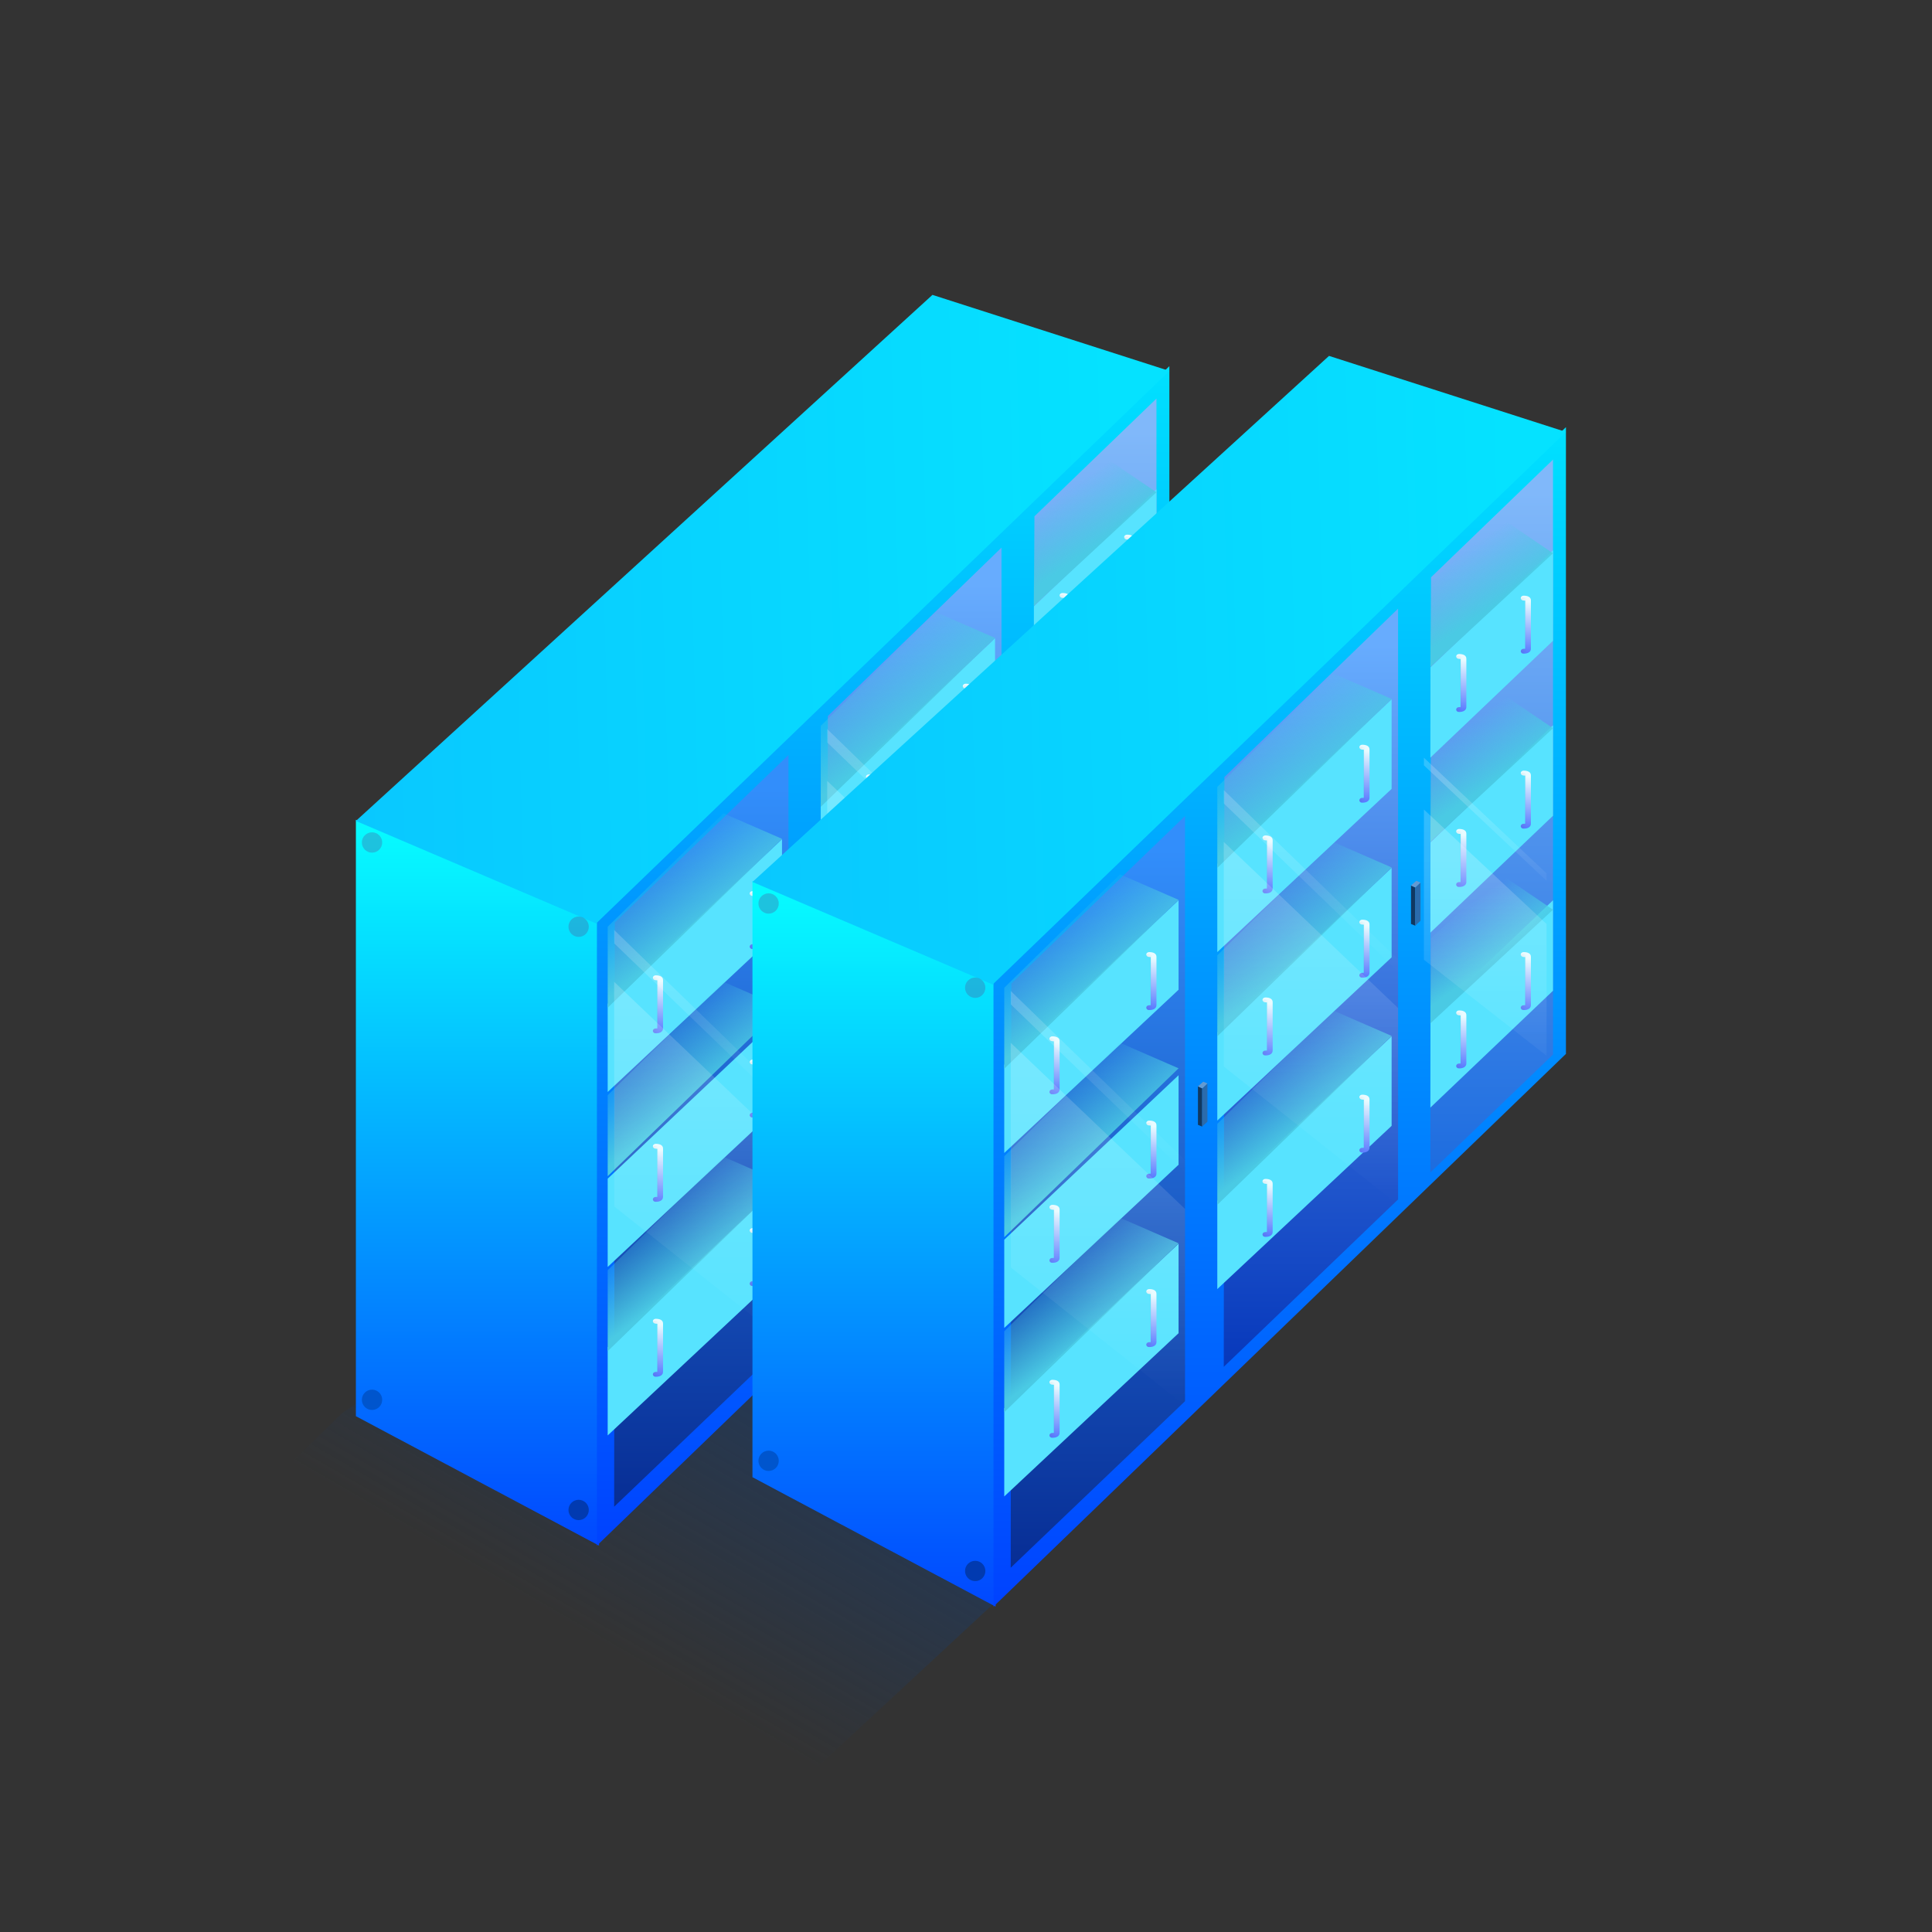 <?xml version="1.0" encoding="UTF-8"?>
<svg width="190px" height="190px" viewBox="0 0 190 190" version="1.1" xmlns="http://www.w3.org/2000/svg" xmlns:xlink="http://www.w3.org/1999/xlink">
    <rect x="0" y="0" width="190" height="190" fill="#333333" stroke="none"/>
    <title>编组 13备份 3</title>
    <defs>
        <linearGradient x1="28.192%" y1="61.906%" x2="58.81%" y2="24.202%" id="linearGradient-1">
            <stop stop-color="#193C6D" stop-opacity="0" offset="0%"></stop>
            <stop stop-color="#193C6D" offset="100%"></stop>
        </linearGradient>
        <linearGradient x1="50%" y1="1.74%" x2="50%" y2="100%" id="linearGradient-2">
            <stop stop-color="#06FAFF" offset="0%"></stop>
            <stop stop-color="#0148FF" offset="100%"></stop>
        </linearGradient>
        <linearGradient x1="50%" y1="0%" x2="50%" y2="100%" id="linearGradient-3">
            <stop stop-color="#00E1FF" offset="0%"></stop>
            <stop stop-color="#0042FF" offset="100%"></stop>
        </linearGradient>
        <linearGradient x1="50%" y1="4.716%" x2="50%" y2="100%" id="linearGradient-4">
            <stop stop-color="#328EFB" offset="0%"></stop>
            <stop stop-color="#072D94" offset="100%"></stop>
        </linearGradient>
        <linearGradient x1="50%" y1="4.716%" x2="50%" y2="100%" id="linearGradient-5">
            <stop stop-color="#67ACFE" offset="0%"></stop>
            <stop stop-color="#0738BB" offset="100%"></stop>
        </linearGradient>
        <linearGradient x1="50%" y1="4.716%" x2="50%" y2="100%" id="linearGradient-6">
            <stop stop-color="#80B8FA" offset="0%"></stop>
            <stop stop-color="#1D6CDF" offset="100%"></stop>
        </linearGradient>
        <linearGradient x1="93.61%" y1="48.025%" x2="0%" y2="50%" id="linearGradient-7">
            <stop stop-color="#05E2FF" offset="0%"></stop>
            <stop stop-color="#09C8FF" offset="100%"></stop>
        </linearGradient>
        <linearGradient x1="29.288%" y1="19.255%" x2="55.373%" y2="57.471%" id="linearGradient-8">
            <stop stop-color="#4ACAE4" stop-opacity="0" offset="0%"></stop>
            <stop stop-color="#4ACAE4" offset="100%"></stop>
        </linearGradient>
        <linearGradient x1="100%" y1="10.316%" x2="100%" y2="100%" id="linearGradient-9">
            <stop stop-color="#E9FBFF" offset="0%"></stop>
            <stop stop-color="#5879FF" offset="100%"></stop>
        </linearGradient>
        <linearGradient x1="100%" y1="30.217%" x2="17.771%" y2="30.217%" id="linearGradient-10">
            <stop stop-color="#000000" stop-opacity="0" offset="0%"></stop>
            <stop stop-color="#000000" stop-opacity="0.091" offset="100%"></stop>
        </linearGradient>
        <linearGradient x1="32.55%" y1="19.255%" x2="54.527%" y2="57.471%" id="linearGradient-11">
            <stop stop-color="#4ACAE4" stop-opacity="0" offset="0%"></stop>
            <stop stop-color="#4ACAE4" offset="100%"></stop>
        </linearGradient>
        <linearGradient x1="50%" y1="0%" x2="50%" y2="100%" id="linearGradient-12">
            <stop stop-color="#FFFFFF" stop-opacity="0" offset="0%"></stop>
            <stop stop-color="#FFFFFF" offset="100%"></stop>
        </linearGradient>
        <linearGradient x1="50%" y1="0%" x2="50%" y2="100%" id="linearGradient-13">
            <stop stop-color="#FFFFFF" stop-opacity="0" offset="0%"></stop>
            <stop stop-color="#FFFFFF" offset="100%"></stop>
        </linearGradient>
        <linearGradient x1="50%" y1="121.125%" x2="50%" y2="20.539%" id="linearGradient-14">
            <stop stop-color="#FFFFFF" stop-opacity="0" offset="0%"></stop>
            <stop stop-color="#FFFFFF" offset="100%"></stop>
        </linearGradient>
        <linearGradient x1="50%" y1="121.125%" x2="50%" y2="20.539%" id="linearGradient-15">
            <stop stop-color="#FFFFFF" stop-opacity="0" offset="0%"></stop>
            <stop stop-color="#FFFFFF" offset="100%"></stop>
        </linearGradient>
    </defs>
    <g id="页面-1" stroke="none" stroke-width="1" fill="none" fill-rule="evenodd">
        <g id="编组-13备份-3">
            <rect id="矩形" fill="#D8D8D8" opacity="0" x="0" y="0" width="190" height="190"></rect>
            <g id="编组-16" transform="translate(27, 29)">
                <polygon id="路径-170" fill="url(#linearGradient-1)" opacity="0.514" points="6.65 109.965 -1.00897068e-12 116.471 53.16 145 71 128.444 64.731 101.016 30.436 94"></polygon>
                <g id="编组-27" transform="translate(8, 0)">
                    <polygon id="路径-341" fill="url(#linearGradient-2)" points="0 110.273 23.911 123 24.127 61.657 0 51.622"></polygon>
                    <polygon id="路径-342备份" fill="url(#linearGradient-3)" points="23.703 123 80 68.643 80 7.01 23.703 61.056"></polygon>
                    <polygon id="路径-342备份" fill="url(#linearGradient-4)" points="25.397 119.176 42.54 102.799 42.54 45.249 25.461 61.725"></polygon>
                    <polygon id="路径-342备份-2" fill="url(#linearGradient-5)" points="46.349 99.42 63.492 82.958 63.492 24.855 46.413 41.416"></polygon>
                    <polygon id="路径-342备份-2" fill="url(#linearGradient-6)" points="66.667 80.301 78.73 68.71 78.73 10.197 66.731 21.773"></polygon>
                    <polygon id="路径-343" fill="url(#linearGradient-7)" points="23.622 61.819 0 51.734 56.701 0 80 7.479"></polygon>
                    <polygon id="路径-349" fill="#57E3FF" points="24.762 69.709 41.905 53.534 41.905 62.335 24.762 78.389"></polygon>
                    <polygon id="路径-350" fill="url(#linearGradient-8)" points="41.905 53.492 36.145 50.984 24.762 62.138 24.762 70.104"></polygon>
                    <ellipse id="椭圆形" fill="#4964A4" opacity="0.356" cx="1.587" cy="53.852" rx="1" ry="1"></ellipse>
                    <ellipse id="椭圆形" fill="#4964A4" opacity="0.356" cx="21.905" cy="62.137" rx="1" ry="1"></ellipse>
                    <ellipse id="椭圆形" fill="#0055CD" cx="1.587" cy="108.661" rx="1" ry="1"></ellipse>
                    <ellipse id="椭圆形" fill="#013AB0" cx="21.905" cy="119.495" rx="1" ry="1"></ellipse>
                    <g id="编组-25" transform="translate(38.73, 58.632)">
                        <path d="M0.438,0.491 L0.438,5.212 C0.438,5.224 0.436,5.225 0.281,5.225 C0.126,5.225 2.55344864e-06,5.332 2.55344864e-06,5.464 C2.55344864e-06,5.596 0.126,5.703 0.281,5.703 C0.71,5.703 1,5.536 1,5.212 L1,0.46 C1,0.147 0.708,0 0.281,0 C0.126,0 2.55344864e-06,0.107 2.55344864e-06,0.239 C2.55344864e-06,0.371 0.126,0.478 0.281,0.478 C0.353,0.478 0.406,0.483 0.438,0.491 Z" id="路径-351" fill="url(#linearGradient-9)" fill-rule="nonzero"></path>
                        <path d="M-3.55271368e-15,0.239 C0.017,0.399 0.147,0.483 0.389,0.491 C0.391,0.494 0.391,2.068 0.389,5.212 C0.139,5.207 0.01,5.291 -3.55271368e-15,5.464 C-3.55271368e-15,5.561 0.053,5.641 0.159,5.703 L0.634,5.464 L0.634,0.379 C0.502,0.274 0.396,0.212 0.317,0.195 C0.238,0.177 0.132,0.192 -3.55271368e-15,0.239 Z" id="路径-352" fill="url(#linearGradient-10)" opacity="0.496"></path>
                    </g>
                    <g id="编组-25" transform="translate(29.206, 66.917)">
                        <path d="M0.438,0.491 L0.438,5.212 C0.438,5.224 0.436,5.225 0.281,5.225 C0.126,5.225 2.55344864e-06,5.332 2.55344864e-06,5.464 C2.55344864e-06,5.596 0.126,5.703 0.281,5.703 C0.71,5.703 1,5.536 1,5.212 L1,0.46 C1,0.147 0.708,0 0.281,0 C0.126,0 2.55344864e-06,0.107 2.55344864e-06,0.239 C2.55344864e-06,0.371 0.126,0.478 0.281,0.478 C0.353,0.478 0.406,0.483 0.438,0.491 Z" id="路径-351" fill="url(#linearGradient-9)" fill-rule="nonzero"></path>
                        <path d="M-3.55271368e-15,0.239 C0.017,0.399 0.147,0.483 0.389,0.491 C0.391,0.494 0.391,2.068 0.389,5.212 C0.139,5.207 0.01,5.291 -3.55271368e-15,5.464 C-3.55271368e-15,5.561 0.053,5.641 0.159,5.703 L0.634,5.464 L0.634,0.379 C0.502,0.274 0.396,0.212 0.317,0.195 C0.238,0.177 0.132,0.192 -3.55271368e-15,0.239 Z" id="路径-352" fill="url(#linearGradient-10)" opacity="0.496"></path>
                    </g>
                    <polygon id="路径-349" fill="#57E3FF" points="24.762 86.916 41.905 70.741 41.905 79.543 24.762 95.596"></polygon>
                    <polygon id="路径-350" fill="url(#linearGradient-8)" points="41.905 70.062 36.145 67.554 24.762 78.708 24.762 86.674"></polygon>
                    <g id="编组-25" transform="translate(38.73, 75.202)">
                        <path d="M0.438,0.491 L0.438,5.212 C0.438,5.224 0.436,5.225 0.281,5.225 C0.126,5.225 2.55344864e-06,5.332 2.55344864e-06,5.464 C2.55344864e-06,5.596 0.126,5.703 0.281,5.703 C0.71,5.703 1,5.536 1,5.212 L1,0.46 C1,0.147 0.708,0 0.281,0 C0.126,0 2.55344864e-06,0.107 2.55344864e-06,0.239 C2.55344864e-06,0.371 0.126,0.478 0.281,0.478 C0.353,0.478 0.406,0.483 0.438,0.491 Z" id="路径-351" fill="url(#linearGradient-9)" fill-rule="nonzero"></path>
                        <path d="M-3.55271368e-15,0.239 C0.017,0.399 0.147,0.483 0.389,0.491 C0.391,0.494 0.391,2.068 0.389,5.212 C0.139,5.207 0.01,5.291 -3.55271368e-15,5.464 C-3.55271368e-15,5.561 0.053,5.641 0.159,5.703 L0.634,5.464 L0.634,0.379 C0.502,0.274 0.396,0.212 0.317,0.195 C0.238,0.177 0.132,0.192 -3.55271368e-15,0.239 Z" id="路径-352" fill="url(#linearGradient-10)" opacity="0.496"></path>
                    </g>
                    <g id="编组-25" transform="translate(29.206, 83.487)">
                        <path d="M0.438,0.491 L0.438,5.212 C0.438,5.224 0.436,5.225 0.281,5.225 C0.126,5.225 2.55344864e-06,5.332 2.55344864e-06,5.464 C2.55344864e-06,5.596 0.126,5.703 0.281,5.703 C0.71,5.703 1,5.536 1,5.212 L1,0.46 C1,0.147 0.708,0 0.281,0 C0.126,0 2.55344864e-06,0.107 2.55344864e-06,0.239 C2.55344864e-06,0.371 0.126,0.478 0.281,0.478 C0.353,0.478 0.406,0.483 0.438,0.491 Z" id="路径-351" fill="url(#linearGradient-9)" fill-rule="nonzero"></path>
                        <path d="M-3.55271368e-15,0.239 C0.017,0.399 0.147,0.483 0.389,0.491 C0.391,0.494 0.391,2.068 0.389,5.212 C0.139,5.207 0.01,5.291 -3.55271368e-15,5.464 C-3.55271368e-15,5.561 0.053,5.641 0.159,5.703 L0.634,5.464 L0.634,0.379 C0.502,0.274 0.396,0.212 0.317,0.195 C0.238,0.177 0.132,0.192 -3.55271368e-15,0.239 Z" id="路径-352" fill="url(#linearGradient-10)" opacity="0.496"></path>
                    </g>
                    <polygon id="路径-349" fill="#57E3FF" points="24.762 103.486 41.905 87.311 41.905 96.112 24.762 112.166"></polygon>
                    <polygon id="路径-349备份" fill="#57E3FF" points="45.714 83.092 62.857 66.917 62.857 75.719 45.714 91.772"></polygon>
                    <polygon id="路径-350" fill="url(#linearGradient-8)" points="41.905 87.269 36.145 84.762 24.762 95.915 24.762 103.881"></polygon>
                    <polygon id="路径-350备份" fill="url(#linearGradient-8)" points="62.857 66.875 57.097 64.368 45.714 75.521 45.714 83.487"></polygon>
                    <g id="编组-25" transform="translate(38.73, 91.772)">
                        <path d="M0.438,0.491 L0.438,5.212 C0.438,5.224 0.436,5.225 0.281,5.225 C0.126,5.225 2.55344864e-06,5.332 2.55344864e-06,5.464 C2.55344864e-06,5.596 0.126,5.703 0.281,5.703 C0.71,5.703 1,5.536 1,5.212 L1,0.46 C1,0.147 0.708,0 0.281,0 C0.126,0 2.55344864e-06,0.107 2.55344864e-06,0.239 C2.55344864e-06,0.371 0.126,0.478 0.281,0.478 C0.353,0.478 0.406,0.483 0.438,0.491 Z" id="路径-351" fill="url(#linearGradient-9)" fill-rule="nonzero"></path>
                        <path d="M-3.55271368e-15,0.239 C0.017,0.399 0.147,0.483 0.389,0.491 C0.391,0.494 0.391,2.068 0.389,5.212 C0.139,5.207 0.01,5.291 -3.55271368e-15,5.464 C-3.55271368e-15,5.561 0.053,5.641 0.159,5.703 L0.634,5.464 L0.634,0.379 C0.502,0.274 0.396,0.212 0.317,0.195 C0.238,0.177 0.132,0.192 -3.55271368e-15,0.239 Z" id="路径-352" fill="url(#linearGradient-10)" opacity="0.496"></path>
                    </g>
                    <g id="编组-25备份" transform="translate(59.683, 72.653)">
                        <path d="M0.438,0.491 L0.438,5.212 C0.438,5.224 0.436,5.225 0.281,5.225 C0.126,5.225 2.55344864e-06,5.332 2.55344864e-06,5.464 C2.55344864e-06,5.596 0.126,5.703 0.281,5.703 C0.71,5.703 1,5.536 1,5.212 L1,0.46 C1,0.147 0.708,0 0.281,0 C0.126,0 2.55344864e-06,0.107 2.55344864e-06,0.239 C2.55344864e-06,0.371 0.126,0.478 0.281,0.478 C0.353,0.478 0.406,0.483 0.438,0.491 Z" id="路径-351" fill="url(#linearGradient-9)" fill-rule="nonzero"></path>
                        <path d="M-3.55271368e-15,0.239 C0.017,0.399 0.147,0.483 0.389,0.491 C0.391,0.494 0.391,2.068 0.389,5.212 C0.139,5.207 0.01,5.291 -3.55271368e-15,5.464 C-3.55271368e-15,5.561 0.053,5.641 0.159,5.703 L0.634,5.464 L0.634,0.379 C0.502,0.274 0.396,0.212 0.317,0.195 C0.238,0.177 0.132,0.192 -3.55271368e-15,0.239 Z" id="路径-352" fill="url(#linearGradient-10)" opacity="0.496"></path>
                    </g>
                    <g id="编组-25" transform="translate(29.206, 100.694)">
                        <path d="M0.438,0.491 L0.438,5.212 C0.438,5.224 0.436,5.225 0.281,5.225 C0.126,5.225 2.55344864e-06,5.332 2.55344864e-06,5.464 C2.55344864e-06,5.596 0.126,5.703 0.281,5.703 C0.71,5.703 1,5.536 1,5.212 L1,0.46 C1,0.147 0.708,0 0.281,0 C0.126,0 2.55344864e-06,0.107 2.55344864e-06,0.239 C2.55344864e-06,0.371 0.126,0.478 0.281,0.478 C0.353,0.478 0.406,0.483 0.438,0.491 Z" id="路径-351" fill="url(#linearGradient-9)" fill-rule="nonzero"></path>
                        <path d="M-3.55271368e-15,0.239 C0.017,0.399 0.147,0.483 0.389,0.491 C0.391,0.494 0.391,2.068 0.389,5.212 C0.139,5.207 0.01,5.291 -3.55271368e-15,5.464 C-3.55271368e-15,5.561 0.053,5.641 0.159,5.703 L0.634,5.464 L0.634,0.379 C0.502,0.274 0.396,0.212 0.317,0.195 C0.238,0.177 0.132,0.192 -3.55271368e-15,0.239 Z" id="路径-352" fill="url(#linearGradient-10)" opacity="0.496"></path>
                    </g>
                    <g id="编组-25备份-2" transform="translate(50.159, 80.938)">
                        <path d="M0.438,0.491 L0.438,5.212 C0.438,5.224 0.436,5.225 0.281,5.225 C0.126,5.225 2.55344864e-06,5.332 2.55344864e-06,5.464 C2.55344864e-06,5.596 0.126,5.703 0.281,5.703 C0.71,5.703 1,5.536 1,5.212 L1,0.46 C1,0.147 0.708,0 0.281,0 C0.126,0 2.55344864e-06,0.107 2.55344864e-06,0.239 C2.55344864e-06,0.371 0.126,0.478 0.281,0.478 C0.353,0.478 0.406,0.483 0.438,0.491 Z" id="路径-351" fill="url(#linearGradient-9)" fill-rule="nonzero"></path>
                        <path d="M-3.55271368e-15,0.239 C0.017,0.399 0.147,0.483 0.389,0.491 C0.391,0.494 0.391,2.068 0.389,5.212 C0.139,5.207 0.01,5.291 -3.55271368e-15,5.464 C-3.55271368e-15,5.561 0.053,5.641 0.159,5.703 L0.634,5.464 L0.634,0.379 C0.502,0.274 0.396,0.212 0.317,0.195 C0.238,0.177 0.132,0.192 -3.55271368e-15,0.239 Z" id="路径-352" fill="url(#linearGradient-10)" opacity="0.496"></path>
                    </g>
                    <polygon id="路径-349备份" fill="#57E3FF" points="45.714 66.522 62.857 50.347 62.857 59.149 45.714 75.202"></polygon>
                    <polygon id="路径-350备份" fill="url(#linearGradient-8)" points="62.857 50.305 57.097 47.798 45.714 58.951 45.714 66.917"></polygon>
                    <g id="编组-25备份" transform="translate(59.683, 55.446)">
                        <path d="M0.438,0.491 L0.438,5.212 C0.438,5.224 0.436,5.225 0.281,5.225 C0.126,5.225 2.55344864e-06,5.332 2.55344864e-06,5.464 C2.55344864e-06,5.596 0.126,5.703 0.281,5.703 C0.71,5.703 1,5.536 1,5.212 L1,0.46 C1,0.147 0.708,0 0.281,0 C0.126,0 2.55344864e-06,0.107 2.55344864e-06,0.239 C2.55344864e-06,0.371 0.126,0.478 0.281,0.478 C0.353,0.478 0.406,0.483 0.438,0.491 Z" id="路径-351" fill="url(#linearGradient-9)" fill-rule="nonzero"></path>
                        <path d="M-3.55271368e-15,0.239 C0.017,0.399 0.147,0.483 0.389,0.491 C0.391,0.494 0.391,2.068 0.389,5.212 C0.139,5.207 0.01,5.291 -3.55271368e-15,5.464 C-3.55271368e-15,5.561 0.053,5.641 0.159,5.703 L0.634,5.464 L0.634,0.379 C0.502,0.274 0.396,0.212 0.317,0.195 C0.238,0.177 0.132,0.192 -3.55271368e-15,0.239 Z" id="路径-352" fill="url(#linearGradient-10)" opacity="0.496"></path>
                    </g>
                    <g id="编组-25备份-2" transform="translate(50.159, 63.093)">
                        <path d="M0.438,0.491 L0.438,5.212 C0.438,5.224 0.436,5.225 0.281,5.225 C0.126,5.225 2.55344864e-06,5.332 2.55344864e-06,5.464 C2.55344864e-06,5.596 0.126,5.703 0.281,5.703 C0.71,5.703 1,5.536 1,5.212 L1,0.46 C1,0.147 0.708,0 0.281,0 C0.126,0 2.55344864e-06,0.107 2.55344864e-06,0.239 C2.55344864e-06,0.371 0.126,0.478 0.281,0.478 C0.353,0.478 0.406,0.483 0.438,0.491 Z" id="路径-351" fill="url(#linearGradient-9)" fill-rule="nonzero"></path>
                        <path d="M-3.55271368e-15,0.239 C0.017,0.399 0.147,0.483 0.389,0.491 C0.391,0.494 0.391,2.068 0.389,5.212 C0.139,5.207 0.01,5.291 -3.55271368e-15,5.464 C-3.55271368e-15,5.561 0.053,5.641 0.159,5.703 L0.634,5.464 L0.634,0.379 C0.502,0.274 0.396,0.212 0.317,0.195 C0.238,0.177 0.132,0.192 -3.55271368e-15,0.239 Z" id="路径-352" fill="url(#linearGradient-10)" opacity="0.496"></path>
                    </g>
                    <polygon id="路径-349备份" fill="#57E3FF" points="45.714 49.952 62.857 33.777 62.857 42.579 45.714 58.632"></polygon>
                    <polygon id="路径-350备份" fill="url(#linearGradient-8)" points="62.857 33.735 57.097 31.228 45.714 42.381 45.714 50.347"></polygon>
                    <g id="编组-25备份" transform="translate(59.683, 38.238)">
                        <path d="M0.438,0.491 L0.438,5.212 C0.438,5.224 0.436,5.225 0.281,5.225 C0.126,5.225 2.55344864e-06,5.332 2.55344864e-06,5.464 C2.55344864e-06,5.596 0.126,5.703 0.281,5.703 C0.71,5.703 1,5.536 1,5.212 L1,0.46 C1,0.147 0.708,0 0.281,0 C0.126,0 2.55344864e-06,0.107 2.55344864e-06,0.239 C2.55344864e-06,0.371 0.126,0.478 0.281,0.478 C0.353,0.478 0.406,0.483 0.438,0.491 Z" id="路径-351" fill="url(#linearGradient-9)" fill-rule="nonzero"></path>
                        <path d="M-3.55271368e-15,0.239 C0.017,0.399 0.147,0.483 0.389,0.491 C0.391,0.494 0.391,2.068 0.389,5.212 C0.139,5.207 0.01,5.291 -3.55271368e-15,5.464 C-3.55271368e-15,5.561 0.053,5.641 0.159,5.703 L0.634,5.464 L0.634,0.379 C0.502,0.274 0.396,0.212 0.317,0.195 C0.238,0.177 0.132,0.192 -3.55271368e-15,0.239 Z" id="路径-352" fill="url(#linearGradient-10)" opacity="0.496"></path>
                    </g>
                    <g id="编组-25备份-2" transform="translate(50.159, 47.161)">
                        <path d="M0.438,0.491 L0.438,5.212 C0.438,5.224 0.436,5.225 0.281,5.225 C0.126,5.225 2.55344864e-06,5.332 2.55344864e-06,5.464 C2.55344864e-06,5.596 0.126,5.703 0.281,5.703 C0.71,5.703 1,5.536 1,5.212 L1,0.46 C1,0.147 0.708,0 0.281,0 C0.126,0 2.55344864e-06,0.107 2.55344864e-06,0.239 C2.55344864e-06,0.371 0.126,0.478 0.281,0.478 C0.353,0.478 0.406,0.483 0.438,0.491 Z" id="路径-351" fill="url(#linearGradient-9)" fill-rule="nonzero"></path>
                        <path d="M-3.55271368e-15,0.239 C0.017,0.399 0.147,0.483 0.389,0.491 C0.391,0.494 0.391,2.068 0.389,5.212 C0.139,5.207 0.01,5.291 -3.55271368e-15,5.464 C-3.55271368e-15,5.561 0.053,5.641 0.159,5.703 L0.634,5.464 L0.634,0.379 C0.502,0.274 0.396,0.212 0.317,0.195 C0.238,0.177 0.132,0.192 -3.55271368e-15,0.239 Z" id="路径-352" fill="url(#linearGradient-10)" opacity="0.496"></path>
                    </g>
                    <polygon id="路径-353" fill="#57E3FF" points="66.678 30.628 78.73 19.119 78.73 28.015 66.667 39.513"></polygon>
                    <g id="编组-25备份" transform="translate(69.206, 29.316)">
                        <path d="M0.438,0.491 L0.438,5.212 C0.438,5.224 0.436,5.225 0.281,5.225 C0.126,5.225 2.55344864e-06,5.332 2.55344864e-06,5.464 C2.55344864e-06,5.596 0.126,5.703 0.281,5.703 C0.71,5.703 1,5.536 1,5.212 L1,0.46 C1,0.147 0.708,0 0.281,0 C0.126,0 2.55344864e-06,0.107 2.55344864e-06,0.239 C2.55344864e-06,0.371 0.126,0.478 0.281,0.478 C0.353,0.478 0.406,0.483 0.438,0.491 Z" id="路径-351" fill="url(#linearGradient-9)" fill-rule="nonzero"></path>
                        <path d="M-3.55271368e-15,0.239 C0.017,0.399 0.147,0.483 0.389,0.491 C0.391,0.494 0.391,2.068 0.389,5.212 C0.139,5.207 0.01,5.291 -3.55271368e-15,5.464 C-3.55271368e-15,5.561 0.053,5.641 0.159,5.703 L0.634,5.464 L0.634,0.379 C0.502,0.274 0.396,0.212 0.317,0.195 C0.238,0.177 0.132,0.192 -3.55271368e-15,0.239 Z" id="路径-352" fill="url(#linearGradient-10)" opacity="0.496"></path>
                    </g>
                    <g id="编组-25备份-3" transform="translate(75.556, 23.58)">
                        <path d="M0.438,0.491 L0.438,5.212 C0.438,5.224 0.436,5.225 0.281,5.225 C0.126,5.225 2.55344864e-06,5.332 2.55344864e-06,5.464 C2.55344864e-06,5.596 0.126,5.703 0.281,5.703 C0.71,5.703 1,5.536 1,5.212 L1,0.46 C1,0.147 0.708,0 0.281,0 C0.126,0 2.55344864e-06,0.107 2.55344864e-06,0.239 C2.55344864e-06,0.371 0.126,0.478 0.281,0.478 C0.353,0.478 0.406,0.483 0.438,0.491 Z" id="路径-351" fill="url(#linearGradient-9)" fill-rule="nonzero"></path>
                        <path d="M-3.55271368e-15,0.239 C0.017,0.399 0.147,0.483 0.389,0.491 C0.391,0.494 0.391,2.068 0.389,5.212 C0.139,5.207 0.01,5.291 -3.55271368e-15,5.464 C-3.55271368e-15,5.561 0.053,5.641 0.159,5.703 L0.634,5.464 L0.634,0.379 C0.502,0.274 0.396,0.212 0.317,0.195 C0.238,0.177 0.132,0.192 -3.55271368e-15,0.239 Z" id="路径-352" fill="url(#linearGradient-10)" opacity="0.496"></path>
                    </g>
                    <polygon id="路径-354" fill="url(#linearGradient-11)" points="66.667 30.591 78.73 19.411 73.599 15.933 66.72 22.209"></polygon>
                    <polygon id="路径-353" fill="#57E3FF" points="66.678 47.835 78.73 36.326 78.73 45.222 66.667 56.72"></polygon>
                    <g id="编组-25备份" transform="translate(69.206, 46.523)">
                        <path d="M0.438,0.491 L0.438,5.212 C0.438,5.224 0.436,5.225 0.281,5.225 C0.126,5.225 2.55344864e-06,5.332 2.55344864e-06,5.464 C2.55344864e-06,5.596 0.126,5.703 0.281,5.703 C0.71,5.703 1,5.536 1,5.212 L1,0.46 C1,0.147 0.708,0 0.281,0 C0.126,0 2.55344864e-06,0.107 2.55344864e-06,0.239 C2.55344864e-06,0.371 0.126,0.478 0.281,0.478 C0.353,0.478 0.406,0.483 0.438,0.491 Z" id="路径-351" fill="url(#linearGradient-9)" fill-rule="nonzero"></path>
                        <path d="M-3.55271368e-15,0.239 C0.017,0.399 0.147,0.483 0.389,0.491 C0.391,0.494 0.391,2.068 0.389,5.212 C0.139,5.207 0.01,5.291 -3.55271368e-15,5.464 C-3.55271368e-15,5.561 0.053,5.641 0.159,5.703 L0.634,5.464 L0.634,0.379 C0.502,0.274 0.396,0.212 0.317,0.195 C0.238,0.177 0.132,0.192 -3.55271368e-15,0.239 Z" id="路径-352" fill="url(#linearGradient-10)" opacity="0.496"></path>
                    </g>
                    <g id="编组-25备份-3" transform="translate(75.556, 40.788)">
                        <path d="M0.438,0.491 L0.438,5.212 C0.438,5.224 0.436,5.225 0.281,5.225 C0.126,5.225 2.55344864e-06,5.332 2.55344864e-06,5.464 C2.55344864e-06,5.596 0.126,5.703 0.281,5.703 C0.71,5.703 1,5.536 1,5.212 L1,0.46 C1,0.147 0.708,0 0.281,0 C0.126,0 2.55344864e-06,0.107 2.55344864e-06,0.239 C2.55344864e-06,0.371 0.126,0.478 0.281,0.478 C0.353,0.478 0.406,0.483 0.438,0.491 Z" id="路径-351" fill="url(#linearGradient-9)" fill-rule="nonzero"></path>
                        <path d="M-3.55271368e-15,0.239 C0.017,0.399 0.147,0.483 0.389,0.491 C0.391,0.494 0.391,2.068 0.389,5.212 C0.139,5.207 0.01,5.291 -3.55271368e-15,5.464 C-3.55271368e-15,5.561 0.053,5.641 0.159,5.703 L0.634,5.464 L0.634,0.379 C0.502,0.274 0.396,0.212 0.317,0.195 C0.238,0.177 0.132,0.192 -3.55271368e-15,0.239 Z" id="路径-352" fill="url(#linearGradient-10)" opacity="0.496"></path>
                    </g>
                    <polygon id="路径-354" fill="url(#linearGradient-11)" points="66.667 47.798 78.73 36.618 73.599 33.14 66.72 39.416"></polygon>
                    <polygon id="路径-353" fill="#57E3FF" points="66.678 65.042 78.73 53.534 78.73 62.43 66.667 73.927"></polygon>
                    <g id="编组-25备份" transform="translate(69.206, 64.368)">
                        <path d="M0.438,0.491 L0.438,5.212 C0.438,5.224 0.436,5.225 0.281,5.225 C0.126,5.225 2.55344864e-06,5.332 2.55344864e-06,5.464 C2.55344864e-06,5.596 0.126,5.703 0.281,5.703 C0.71,5.703 1,5.536 1,5.212 L1,0.46 C1,0.147 0.708,0 0.281,0 C0.126,0 2.55344864e-06,0.107 2.55344864e-06,0.239 C2.55344864e-06,0.371 0.126,0.478 0.281,0.478 C0.353,0.478 0.406,0.483 0.438,0.491 Z" id="路径-351" fill="url(#linearGradient-9)" fill-rule="nonzero"></path>
                        <path d="M-3.55271368e-15,0.239 C0.017,0.399 0.147,0.483 0.389,0.491 C0.391,0.494 0.391,2.068 0.389,5.212 C0.139,5.207 0.01,5.291 -3.55271368e-15,5.464 C-3.55271368e-15,5.561 0.053,5.641 0.159,5.703 L0.634,5.464 L0.634,0.379 C0.502,0.274 0.396,0.212 0.317,0.195 C0.238,0.177 0.132,0.192 -3.55271368e-15,0.239 Z" id="路径-352" fill="url(#linearGradient-10)" opacity="0.496"></path>
                    </g>
                    <g id="编组-25备份-3" transform="translate(75.556, 58.632)">
                        <path d="M0.438,0.491 L0.438,5.212 C0.438,5.224 0.436,5.225 0.281,5.225 C0.126,5.225 2.55344864e-06,5.332 2.55344864e-06,5.464 C2.55344864e-06,5.596 0.126,5.703 0.281,5.703 C0.71,5.703 1,5.536 1,5.212 L1,0.46 C1,0.147 0.708,0 0.281,0 C0.126,0 2.55344864e-06,0.107 2.55344864e-06,0.239 C2.55344864e-06,0.371 0.126,0.478 0.281,0.478 C0.353,0.478 0.406,0.483 0.438,0.491 Z" id="路径-351" fill="url(#linearGradient-9)" fill-rule="nonzero"></path>
                        <path d="M-3.55271368e-15,0.239 C0.017,0.399 0.147,0.483 0.389,0.491 C0.391,0.494 0.391,2.068 0.389,5.212 C0.139,5.207 0.01,5.291 -3.55271368e-15,5.464 C-3.55271368e-15,5.561 0.053,5.641 0.159,5.703 L0.634,5.464 L0.634,0.379 C0.502,0.274 0.396,0.212 0.317,0.195 C0.238,0.177 0.132,0.192 -3.55271368e-15,0.239 Z" id="路径-352" fill="url(#linearGradient-10)" opacity="0.496"></path>
                    </g>
                    <polygon id="路径-354" fill="url(#linearGradient-11)" points="66.667 65.642 78.73 54.463 73.599 50.984 66.72 57.26"></polygon>
                    <polygon id="路径-355" fill="url(#linearGradient-12)" opacity="0.188" transform="translate(33.968, 85.399) scale(1, -1) translate(-33.968, -85.399) " points="25.397 103.244 42.54 86.905 42.54 67.554 25.408 81.15"></polygon>
                    <polygon id="路径-355" fill="url(#linearGradient-13)" opacity="0.187" transform="translate(33.968, 71.378) scale(1, -1) translate(-33.968, -71.378) " points="25.397 80.301 42.54 63.648 42.54 62.456 25.408 78.979"></polygon>
                    <polygon id="路径-355" fill="url(#linearGradient-12)" opacity="0.188" transform="translate(54.921, 65.642) scale(1, -1) translate(-54.921, -65.642) " points="46.349 83.487 63.492 67.149 63.492 47.798 46.36 61.393"></polygon>
                    <polygon id="路径-355" fill="url(#linearGradient-13)" opacity="0.187" transform="translate(54.921, 51.622) scale(1, -1) translate(-54.921, -51.622) " points="46.349 60.544 63.492 43.891 63.492 42.699 46.36 59.223"></polygon>
                    <polygon id="路径-356" fill="url(#linearGradient-14)" opacity="0.188" points="66.032 44.611 66.032 59.386 78.095 68.829 78.095 55.869"></polygon>
                    <polygon id="路径-356" fill="url(#linearGradient-15)" opacity="0.187" points="66.032 39.513 66.032 40.269 78.095 51.622 78.095 50.896"></polygon>
                    <g id="编组-26" transform="translate(43.81, 71.378)">
                        <polygon id="路径-357" fill="#103861" points="0.425 0.654 -9.99200722e-15 0.463 -9.99200722e-15 4.243 0.425 4.417"></polygon>
                        <polygon id="路径-358" fill="#2B6BAC" points="0.414 0.656 0.932 0.169 0.932 3.935 0.406 4.419"></polygon>
                        <polygon id="路径-359" fill="#649AD1" points="0 0.463 0.425 0.654 0.932 0.169 0.519 1.88737914e-13"></polygon>
                    </g>
                    <g id="编组-26" transform="translate(64.762, 51.622)">
                        <polygon id="路径-357" fill="#103861" points="0.425 0.654 -9.99200722e-15 0.463 -9.99200722e-15 4.243 0.425 4.417"></polygon>
                        <polygon id="路径-358" fill="#2B6BAC" points="0.414 0.656 0.932 0.169 0.932 3.935 0.406 4.419"></polygon>
                        <polygon id="路径-359" fill="#649AD1" points="0 0.463 0.425 0.654 0.932 0.169 0.519 1.88737914e-13"></polygon>
                    </g>
                </g>
                <g id="编组-27备份" transform="translate(47, 6)">
                    <polygon id="路径-341" fill="url(#linearGradient-2)" points="0 110.273 23.911 123 24.127 61.657 0 51.622"></polygon>
                    <polygon id="路径-342备份" fill="url(#linearGradient-3)" points="23.703 123 80 68.643 80 7.01 23.703 61.056"></polygon>
                    <polygon id="路径-342备份" fill="url(#linearGradient-4)" points="25.397 119.176 42.54 102.799 42.54 45.249 25.461 61.725"></polygon>
                    <polygon id="路径-342备份-2" fill="url(#linearGradient-5)" points="46.349 99.42 63.492 82.958 63.492 24.855 46.413 41.416"></polygon>
                    <polygon id="路径-342备份-2" fill="url(#linearGradient-6)" points="66.667 80.301 78.73 68.71 78.73 10.197 66.731 21.773"></polygon>
                    <polygon id="路径-343" fill="url(#linearGradient-7)" points="23.622 61.819 0 51.734 56.701 0 80 7.479"></polygon>
                    <polygon id="路径-349" fill="#57E3FF" points="24.762 69.709 41.905 53.534 41.905 62.335 24.762 78.389"></polygon>
                    <polygon id="路径-350" fill="url(#linearGradient-8)" points="41.905 53.492 36.145 50.984 24.762 62.138 24.762 70.104"></polygon>
                    <ellipse id="椭圆形" fill="#4964A4" opacity="0.356" cx="1.587" cy="53.852" rx="1" ry="1"></ellipse>
                    <ellipse id="椭圆形" fill="#4964A4" opacity="0.356" cx="21.905" cy="62.137" rx="1" ry="1"></ellipse>
                    <ellipse id="椭圆形" fill="#0055CD" cx="1.587" cy="108.661" rx="1" ry="1"></ellipse>
                    <ellipse id="椭圆形" fill="#013AB0" cx="21.905" cy="119.495" rx="1" ry="1"></ellipse>
                    <g id="编组-25" transform="translate(38.73, 58.632)">
                        <path d="M0.438,0.491 L0.438,5.212 C0.438,5.224 0.436,5.225 0.281,5.225 C0.126,5.225 2.55344864e-06,5.332 2.55344864e-06,5.464 C2.55344864e-06,5.596 0.126,5.703 0.281,5.703 C0.71,5.703 1,5.536 1,5.212 L1,0.46 C1,0.147 0.708,0 0.281,0 C0.126,0 2.55344864e-06,0.107 2.55344864e-06,0.239 C2.55344864e-06,0.371 0.126,0.478 0.281,0.478 C0.353,0.478 0.406,0.483 0.438,0.491 Z" id="路径-351" fill="url(#linearGradient-9)" fill-rule="nonzero"></path>
                        <path d="M-3.55271368e-15,0.239 C0.017,0.399 0.147,0.483 0.389,0.491 C0.391,0.494 0.391,2.068 0.389,5.212 C0.139,5.207 0.01,5.291 -3.55271368e-15,5.464 C-3.55271368e-15,5.561 0.053,5.641 0.159,5.703 L0.634,5.464 L0.634,0.379 C0.502,0.274 0.396,0.212 0.317,0.195 C0.238,0.177 0.132,0.192 -3.55271368e-15,0.239 Z" id="路径-352" fill="url(#linearGradient-10)" opacity="0.496"></path>
                    </g>
                    <g id="编组-25" transform="translate(29.206, 66.917)">
                        <path d="M0.438,0.491 L0.438,5.212 C0.438,5.224 0.436,5.225 0.281,5.225 C0.126,5.225 2.55344864e-06,5.332 2.55344864e-06,5.464 C2.55344864e-06,5.596 0.126,5.703 0.281,5.703 C0.71,5.703 1,5.536 1,5.212 L1,0.46 C1,0.147 0.708,0 0.281,0 C0.126,0 2.55344864e-06,0.107 2.55344864e-06,0.239 C2.55344864e-06,0.371 0.126,0.478 0.281,0.478 C0.353,0.478 0.406,0.483 0.438,0.491 Z" id="路径-351" fill="url(#linearGradient-9)" fill-rule="nonzero"></path>
                        <path d="M-3.55271368e-15,0.239 C0.017,0.399 0.147,0.483 0.389,0.491 C0.391,0.494 0.391,2.068 0.389,5.212 C0.139,5.207 0.01,5.291 -3.55271368e-15,5.464 C-3.55271368e-15,5.561 0.053,5.641 0.159,5.703 L0.634,5.464 L0.634,0.379 C0.502,0.274 0.396,0.212 0.317,0.195 C0.238,0.177 0.132,0.192 -3.55271368e-15,0.239 Z" id="路径-352" fill="url(#linearGradient-10)" opacity="0.496"></path>
                    </g>
                    <polygon id="路径-349" fill="#57E3FF" points="24.762 86.916 41.905 70.741 41.905 79.543 24.762 95.596"></polygon>
                    <polygon id="路径-350" fill="url(#linearGradient-8)" points="41.905 70.062 36.145 67.554 24.762 78.708 24.762 86.674"></polygon>
                    <g id="编组-25" transform="translate(38.73, 75.202)">
                        <path d="M0.438,0.491 L0.438,5.212 C0.438,5.224 0.436,5.225 0.281,5.225 C0.126,5.225 2.55344864e-06,5.332 2.55344864e-06,5.464 C2.55344864e-06,5.596 0.126,5.703 0.281,5.703 C0.71,5.703 1,5.536 1,5.212 L1,0.46 C1,0.147 0.708,0 0.281,0 C0.126,0 2.55344864e-06,0.107 2.55344864e-06,0.239 C2.55344864e-06,0.371 0.126,0.478 0.281,0.478 C0.353,0.478 0.406,0.483 0.438,0.491 Z" id="路径-351" fill="url(#linearGradient-9)" fill-rule="nonzero"></path>
                        <path d="M-3.55271368e-15,0.239 C0.017,0.399 0.147,0.483 0.389,0.491 C0.391,0.494 0.391,2.068 0.389,5.212 C0.139,5.207 0.01,5.291 -3.55271368e-15,5.464 C-3.55271368e-15,5.561 0.053,5.641 0.159,5.703 L0.634,5.464 L0.634,0.379 C0.502,0.274 0.396,0.212 0.317,0.195 C0.238,0.177 0.132,0.192 -3.55271368e-15,0.239 Z" id="路径-352" fill="url(#linearGradient-10)" opacity="0.496"></path>
                    </g>
                    <g id="编组-25" transform="translate(29.206, 83.487)">
                        <path d="M0.438,0.491 L0.438,5.212 C0.438,5.224 0.436,5.225 0.281,5.225 C0.126,5.225 2.55344864e-06,5.332 2.55344864e-06,5.464 C2.55344864e-06,5.596 0.126,5.703 0.281,5.703 C0.71,5.703 1,5.536 1,5.212 L1,0.46 C1,0.147 0.708,0 0.281,0 C0.126,0 2.55344864e-06,0.107 2.55344864e-06,0.239 C2.55344864e-06,0.371 0.126,0.478 0.281,0.478 C0.353,0.478 0.406,0.483 0.438,0.491 Z" id="路径-351" fill="url(#linearGradient-9)" fill-rule="nonzero"></path>
                        <path d="M-3.55271368e-15,0.239 C0.017,0.399 0.147,0.483 0.389,0.491 C0.391,0.494 0.391,2.068 0.389,5.212 C0.139,5.207 0.01,5.291 -3.55271368e-15,5.464 C-3.55271368e-15,5.561 0.053,5.641 0.159,5.703 L0.634,5.464 L0.634,0.379 C0.502,0.274 0.396,0.212 0.317,0.195 C0.238,0.177 0.132,0.192 -3.55271368e-15,0.239 Z" id="路径-352" fill="url(#linearGradient-10)" opacity="0.496"></path>
                    </g>
                    <polygon id="路径-349" fill="#57E3FF" points="24.762 103.486 41.905 87.311 41.905 96.112 24.762 112.166"></polygon>
                    <polygon id="路径-349备份" fill="#57E3FF" points="45.714 83.092 62.857 66.917 62.857 75.719 45.714 91.772"></polygon>
                    <polygon id="路径-350" fill="url(#linearGradient-8)" points="41.905 87.269 36.145 84.762 24.762 95.915 24.762 103.881"></polygon>
                    <polygon id="路径-350备份" fill="url(#linearGradient-8)" points="62.857 66.875 57.097 64.368 45.714 75.521 45.714 83.487"></polygon>
                    <g id="编组-25" transform="translate(38.73, 91.772)">
                        <path d="M0.438,0.491 L0.438,5.212 C0.438,5.224 0.436,5.225 0.281,5.225 C0.126,5.225 2.55344864e-06,5.332 2.55344864e-06,5.464 C2.55344864e-06,5.596 0.126,5.703 0.281,5.703 C0.71,5.703 1,5.536 1,5.212 L1,0.46 C1,0.147 0.708,0 0.281,0 C0.126,0 2.55344864e-06,0.107 2.55344864e-06,0.239 C2.55344864e-06,0.371 0.126,0.478 0.281,0.478 C0.353,0.478 0.406,0.483 0.438,0.491 Z" id="路径-351" fill="url(#linearGradient-9)" fill-rule="nonzero"></path>
                        <path d="M-3.55271368e-15,0.239 C0.017,0.399 0.147,0.483 0.389,0.491 C0.391,0.494 0.391,2.068 0.389,5.212 C0.139,5.207 0.01,5.291 -3.55271368e-15,5.464 C-3.55271368e-15,5.561 0.053,5.641 0.159,5.703 L0.634,5.464 L0.634,0.379 C0.502,0.274 0.396,0.212 0.317,0.195 C0.238,0.177 0.132,0.192 -3.55271368e-15,0.239 Z" id="路径-352" fill="url(#linearGradient-10)" opacity="0.496"></path>
                    </g>
                    <g id="编组-25备份" transform="translate(59.683, 72.653)">
                        <path d="M0.438,0.491 L0.438,5.212 C0.438,5.224 0.436,5.225 0.281,5.225 C0.126,5.225 2.55344864e-06,5.332 2.55344864e-06,5.464 C2.55344864e-06,5.596 0.126,5.703 0.281,5.703 C0.71,5.703 1,5.536 1,5.212 L1,0.46 C1,0.147 0.708,0 0.281,0 C0.126,0 2.55344864e-06,0.107 2.55344864e-06,0.239 C2.55344864e-06,0.371 0.126,0.478 0.281,0.478 C0.353,0.478 0.406,0.483 0.438,0.491 Z" id="路径-351" fill="url(#linearGradient-9)" fill-rule="nonzero"></path>
                        <path d="M-3.55271368e-15,0.239 C0.017,0.399 0.147,0.483 0.389,0.491 C0.391,0.494 0.391,2.068 0.389,5.212 C0.139,5.207 0.01,5.291 -3.55271368e-15,5.464 C-3.55271368e-15,5.561 0.053,5.641 0.159,5.703 L0.634,5.464 L0.634,0.379 C0.502,0.274 0.396,0.212 0.317,0.195 C0.238,0.177 0.132,0.192 -3.55271368e-15,0.239 Z" id="路径-352" fill="url(#linearGradient-10)" opacity="0.496"></path>
                    </g>
                    <g id="编组-25" transform="translate(29.206, 100.694)">
                        <path d="M0.438,0.491 L0.438,5.212 C0.438,5.224 0.436,5.225 0.281,5.225 C0.126,5.225 2.55344864e-06,5.332 2.55344864e-06,5.464 C2.55344864e-06,5.596 0.126,5.703 0.281,5.703 C0.71,5.703 1,5.536 1,5.212 L1,0.46 C1,0.147 0.708,0 0.281,0 C0.126,0 2.55344864e-06,0.107 2.55344864e-06,0.239 C2.55344864e-06,0.371 0.126,0.478 0.281,0.478 C0.353,0.478 0.406,0.483 0.438,0.491 Z" id="路径-351" fill="url(#linearGradient-9)" fill-rule="nonzero"></path>
                        <path d="M-3.55271368e-15,0.239 C0.017,0.399 0.147,0.483 0.389,0.491 C0.391,0.494 0.391,2.068 0.389,5.212 C0.139,5.207 0.01,5.291 -3.55271368e-15,5.464 C-3.55271368e-15,5.561 0.053,5.641 0.159,5.703 L0.634,5.464 L0.634,0.379 C0.502,0.274 0.396,0.212 0.317,0.195 C0.238,0.177 0.132,0.192 -3.55271368e-15,0.239 Z" id="路径-352" fill="url(#linearGradient-10)" opacity="0.496"></path>
                    </g>
                    <g id="编组-25备份-2" transform="translate(50.159, 80.938)">
                        <path d="M0.438,0.491 L0.438,5.212 C0.438,5.224 0.436,5.225 0.281,5.225 C0.126,5.225 2.55344864e-06,5.332 2.55344864e-06,5.464 C2.55344864e-06,5.596 0.126,5.703 0.281,5.703 C0.71,5.703 1,5.536 1,5.212 L1,0.46 C1,0.147 0.708,0 0.281,0 C0.126,0 2.55344864e-06,0.107 2.55344864e-06,0.239 C2.55344864e-06,0.371 0.126,0.478 0.281,0.478 C0.353,0.478 0.406,0.483 0.438,0.491 Z" id="路径-351" fill="url(#linearGradient-9)" fill-rule="nonzero"></path>
                        <path d="M-3.55271368e-15,0.239 C0.017,0.399 0.147,0.483 0.389,0.491 C0.391,0.494 0.391,2.068 0.389,5.212 C0.139,5.207 0.01,5.291 -3.55271368e-15,5.464 C-3.55271368e-15,5.561 0.053,5.641 0.159,5.703 L0.634,5.464 L0.634,0.379 C0.502,0.274 0.396,0.212 0.317,0.195 C0.238,0.177 0.132,0.192 -3.55271368e-15,0.239 Z" id="路径-352" fill="url(#linearGradient-10)" opacity="0.496"></path>
                    </g>
                    <polygon id="路径-349备份" fill="#57E3FF" points="45.714 66.522 62.857 50.347 62.857 59.149 45.714 75.202"></polygon>
                    <polygon id="路径-350备份" fill="url(#linearGradient-8)" points="62.857 50.305 57.097 47.798 45.714 58.951 45.714 66.917"></polygon>
                    <g id="编组-25备份" transform="translate(59.683, 55.446)">
                        <path d="M0.438,0.491 L0.438,5.212 C0.438,5.224 0.436,5.225 0.281,5.225 C0.126,5.225 2.55344864e-06,5.332 2.55344864e-06,5.464 C2.55344864e-06,5.596 0.126,5.703 0.281,5.703 C0.71,5.703 1,5.536 1,5.212 L1,0.46 C1,0.147 0.708,0 0.281,0 C0.126,0 2.55344864e-06,0.107 2.55344864e-06,0.239 C2.55344864e-06,0.371 0.126,0.478 0.281,0.478 C0.353,0.478 0.406,0.483 0.438,0.491 Z" id="路径-351" fill="url(#linearGradient-9)" fill-rule="nonzero"></path>
                        <path d="M-3.55271368e-15,0.239 C0.017,0.399 0.147,0.483 0.389,0.491 C0.391,0.494 0.391,2.068 0.389,5.212 C0.139,5.207 0.01,5.291 -3.55271368e-15,5.464 C-3.55271368e-15,5.561 0.053,5.641 0.159,5.703 L0.634,5.464 L0.634,0.379 C0.502,0.274 0.396,0.212 0.317,0.195 C0.238,0.177 0.132,0.192 -3.55271368e-15,0.239 Z" id="路径-352" fill="url(#linearGradient-10)" opacity="0.496"></path>
                    </g>
                    <g id="编组-25备份-2" transform="translate(50.159, 63.093)">
                        <path d="M0.438,0.491 L0.438,5.212 C0.438,5.224 0.436,5.225 0.281,5.225 C0.126,5.225 2.55344864e-06,5.332 2.55344864e-06,5.464 C2.55344864e-06,5.596 0.126,5.703 0.281,5.703 C0.71,5.703 1,5.536 1,5.212 L1,0.46 C1,0.147 0.708,0 0.281,0 C0.126,0 2.55344864e-06,0.107 2.55344864e-06,0.239 C2.55344864e-06,0.371 0.126,0.478 0.281,0.478 C0.353,0.478 0.406,0.483 0.438,0.491 Z" id="路径-351" fill="url(#linearGradient-9)" fill-rule="nonzero"></path>
                        <path d="M-3.55271368e-15,0.239 C0.017,0.399 0.147,0.483 0.389,0.491 C0.391,0.494 0.391,2.068 0.389,5.212 C0.139,5.207 0.01,5.291 -3.55271368e-15,5.464 C-3.55271368e-15,5.561 0.053,5.641 0.159,5.703 L0.634,5.464 L0.634,0.379 C0.502,0.274 0.396,0.212 0.317,0.195 C0.238,0.177 0.132,0.192 -3.55271368e-15,0.239 Z" id="路径-352" fill="url(#linearGradient-10)" opacity="0.496"></path>
                    </g>
                    <polygon id="路径-349备份" fill="#57E3FF" points="45.714 49.952 62.857 33.777 62.857 42.579 45.714 58.632"></polygon>
                    <polygon id="路径-350备份" fill="url(#linearGradient-8)" points="62.857 33.735 57.097 31.228 45.714 42.381 45.714 50.347"></polygon>
                    <g id="编组-25备份" transform="translate(59.683, 38.238)">
                        <path d="M0.438,0.491 L0.438,5.212 C0.438,5.224 0.436,5.225 0.281,5.225 C0.126,5.225 2.55344864e-06,5.332 2.55344864e-06,5.464 C2.55344864e-06,5.596 0.126,5.703 0.281,5.703 C0.71,5.703 1,5.536 1,5.212 L1,0.46 C1,0.147 0.708,0 0.281,0 C0.126,0 2.55344864e-06,0.107 2.55344864e-06,0.239 C2.55344864e-06,0.371 0.126,0.478 0.281,0.478 C0.353,0.478 0.406,0.483 0.438,0.491 Z" id="路径-351" fill="url(#linearGradient-9)" fill-rule="nonzero"></path>
                        <path d="M-3.55271368e-15,0.239 C0.017,0.399 0.147,0.483 0.389,0.491 C0.391,0.494 0.391,2.068 0.389,5.212 C0.139,5.207 0.01,5.291 -3.55271368e-15,5.464 C-3.55271368e-15,5.561 0.053,5.641 0.159,5.703 L0.634,5.464 L0.634,0.379 C0.502,0.274 0.396,0.212 0.317,0.195 C0.238,0.177 0.132,0.192 -3.55271368e-15,0.239 Z" id="路径-352" fill="url(#linearGradient-10)" opacity="0.496"></path>
                    </g>
                    <g id="编组-25备份-2" transform="translate(50.159, 47.161)">
                        <path d="M0.438,0.491 L0.438,5.212 C0.438,5.224 0.436,5.225 0.281,5.225 C0.126,5.225 2.55344864e-06,5.332 2.55344864e-06,5.464 C2.55344864e-06,5.596 0.126,5.703 0.281,5.703 C0.71,5.703 1,5.536 1,5.212 L1,0.46 C1,0.147 0.708,0 0.281,0 C0.126,0 2.55344864e-06,0.107 2.55344864e-06,0.239 C2.55344864e-06,0.371 0.126,0.478 0.281,0.478 C0.353,0.478 0.406,0.483 0.438,0.491 Z" id="路径-351" fill="url(#linearGradient-9)" fill-rule="nonzero"></path>
                        <path d="M-3.55271368e-15,0.239 C0.017,0.399 0.147,0.483 0.389,0.491 C0.391,0.494 0.391,2.068 0.389,5.212 C0.139,5.207 0.01,5.291 -3.55271368e-15,5.464 C-3.55271368e-15,5.561 0.053,5.641 0.159,5.703 L0.634,5.464 L0.634,0.379 C0.502,0.274 0.396,0.212 0.317,0.195 C0.238,0.177 0.132,0.192 -3.55271368e-15,0.239 Z" id="路径-352" fill="url(#linearGradient-10)" opacity="0.496"></path>
                    </g>
                    <polygon id="路径-353" fill="#57E3FF" points="66.678 30.628 78.73 19.119 78.73 28.015 66.667 39.513"></polygon>
                    <g id="编组-25备份" transform="translate(69.206, 29.316)">
                        <path d="M0.438,0.491 L0.438,5.212 C0.438,5.224 0.436,5.225 0.281,5.225 C0.126,5.225 2.55344864e-06,5.332 2.55344864e-06,5.464 C2.55344864e-06,5.596 0.126,5.703 0.281,5.703 C0.71,5.703 1,5.536 1,5.212 L1,0.46 C1,0.147 0.708,0 0.281,0 C0.126,0 2.55344864e-06,0.107 2.55344864e-06,0.239 C2.55344864e-06,0.371 0.126,0.478 0.281,0.478 C0.353,0.478 0.406,0.483 0.438,0.491 Z" id="路径-351" fill="url(#linearGradient-9)" fill-rule="nonzero"></path>
                        <path d="M-3.55271368e-15,0.239 C0.017,0.399 0.147,0.483 0.389,0.491 C0.391,0.494 0.391,2.068 0.389,5.212 C0.139,5.207 0.01,5.291 -3.55271368e-15,5.464 C-3.55271368e-15,5.561 0.053,5.641 0.159,5.703 L0.634,5.464 L0.634,0.379 C0.502,0.274 0.396,0.212 0.317,0.195 C0.238,0.177 0.132,0.192 -3.55271368e-15,0.239 Z" id="路径-352" fill="url(#linearGradient-10)" opacity="0.496"></path>
                    </g>
                    <g id="编组-25备份-3" transform="translate(75.556, 23.58)">
                        <path d="M0.438,0.491 L0.438,5.212 C0.438,5.224 0.436,5.225 0.281,5.225 C0.126,5.225 2.55344864e-06,5.332 2.55344864e-06,5.464 C2.55344864e-06,5.596 0.126,5.703 0.281,5.703 C0.71,5.703 1,5.536 1,5.212 L1,0.46 C1,0.147 0.708,0 0.281,0 C0.126,0 2.55344864e-06,0.107 2.55344864e-06,0.239 C2.55344864e-06,0.371 0.126,0.478 0.281,0.478 C0.353,0.478 0.406,0.483 0.438,0.491 Z" id="路径-351" fill="url(#linearGradient-9)" fill-rule="nonzero"></path>
                        <path d="M-3.55271368e-15,0.239 C0.017,0.399 0.147,0.483 0.389,0.491 C0.391,0.494 0.391,2.068 0.389,5.212 C0.139,5.207 0.01,5.291 -3.55271368e-15,5.464 C-3.55271368e-15,5.561 0.053,5.641 0.159,5.703 L0.634,5.464 L0.634,0.379 C0.502,0.274 0.396,0.212 0.317,0.195 C0.238,0.177 0.132,0.192 -3.55271368e-15,0.239 Z" id="路径-352" fill="url(#linearGradient-10)" opacity="0.496"></path>
                    </g>
                    <polygon id="路径-354" fill="url(#linearGradient-11)" points="66.667 30.591 78.73 19.411 73.599 15.933 66.72 22.209"></polygon>
                    <polygon id="路径-353" fill="#57E3FF" points="66.678 47.835 78.73 36.326 78.73 45.222 66.667 56.72"></polygon>
                    <g id="编组-25备份" transform="translate(69.206, 46.523)">
                        <path d="M0.438,0.491 L0.438,5.212 C0.438,5.224 0.436,5.225 0.281,5.225 C0.126,5.225 2.55344864e-06,5.332 2.55344864e-06,5.464 C2.55344864e-06,5.596 0.126,5.703 0.281,5.703 C0.71,5.703 1,5.536 1,5.212 L1,0.46 C1,0.147 0.708,0 0.281,0 C0.126,0 2.55344864e-06,0.107 2.55344864e-06,0.239 C2.55344864e-06,0.371 0.126,0.478 0.281,0.478 C0.353,0.478 0.406,0.483 0.438,0.491 Z" id="路径-351" fill="url(#linearGradient-9)" fill-rule="nonzero"></path>
                        <path d="M-3.55271368e-15,0.239 C0.017,0.399 0.147,0.483 0.389,0.491 C0.391,0.494 0.391,2.068 0.389,5.212 C0.139,5.207 0.01,5.291 -3.55271368e-15,5.464 C-3.55271368e-15,5.561 0.053,5.641 0.159,5.703 L0.634,5.464 L0.634,0.379 C0.502,0.274 0.396,0.212 0.317,0.195 C0.238,0.177 0.132,0.192 -3.55271368e-15,0.239 Z" id="路径-352" fill="url(#linearGradient-10)" opacity="0.496"></path>
                    </g>
                    <g id="编组-25备份-3" transform="translate(75.556, 40.788)">
                        <path d="M0.438,0.491 L0.438,5.212 C0.438,5.224 0.436,5.225 0.281,5.225 C0.126,5.225 2.55344864e-06,5.332 2.55344864e-06,5.464 C2.55344864e-06,5.596 0.126,5.703 0.281,5.703 C0.71,5.703 1,5.536 1,5.212 L1,0.46 C1,0.147 0.708,0 0.281,0 C0.126,0 2.55344864e-06,0.107 2.55344864e-06,0.239 C2.55344864e-06,0.371 0.126,0.478 0.281,0.478 C0.353,0.478 0.406,0.483 0.438,0.491 Z" id="路径-351" fill="url(#linearGradient-9)" fill-rule="nonzero"></path>
                        <path d="M-3.55271368e-15,0.239 C0.017,0.399 0.147,0.483 0.389,0.491 C0.391,0.494 0.391,2.068 0.389,5.212 C0.139,5.207 0.01,5.291 -3.55271368e-15,5.464 C-3.55271368e-15,5.561 0.053,5.641 0.159,5.703 L0.634,5.464 L0.634,0.379 C0.502,0.274 0.396,0.212 0.317,0.195 C0.238,0.177 0.132,0.192 -3.55271368e-15,0.239 Z" id="路径-352" fill="url(#linearGradient-10)" opacity="0.496"></path>
                    </g>
                    <polygon id="路径-354" fill="url(#linearGradient-11)" points="66.667 47.798 78.73 36.618 73.599 33.14 66.72 39.416"></polygon>
                    <polygon id="路径-353" fill="#57E3FF" points="66.678 65.042 78.73 53.534 78.73 62.43 66.667 73.927"></polygon>
                    <g id="编组-25备份" transform="translate(69.206, 64.368)">
                        <path d="M0.438,0.491 L0.438,5.212 C0.438,5.224 0.436,5.225 0.281,5.225 C0.126,5.225 2.55344864e-06,5.332 2.55344864e-06,5.464 C2.55344864e-06,5.596 0.126,5.703 0.281,5.703 C0.71,5.703 1,5.536 1,5.212 L1,0.46 C1,0.147 0.708,0 0.281,0 C0.126,0 2.55344864e-06,0.107 2.55344864e-06,0.239 C2.55344864e-06,0.371 0.126,0.478 0.281,0.478 C0.353,0.478 0.406,0.483 0.438,0.491 Z" id="路径-351" fill="url(#linearGradient-9)" fill-rule="nonzero"></path>
                        <path d="M-3.55271368e-15,0.239 C0.017,0.399 0.147,0.483 0.389,0.491 C0.391,0.494 0.391,2.068 0.389,5.212 C0.139,5.207 0.01,5.291 -3.55271368e-15,5.464 C-3.55271368e-15,5.561 0.053,5.641 0.159,5.703 L0.634,5.464 L0.634,0.379 C0.502,0.274 0.396,0.212 0.317,0.195 C0.238,0.177 0.132,0.192 -3.55271368e-15,0.239 Z" id="路径-352" fill="url(#linearGradient-10)" opacity="0.496"></path>
                    </g>
                    <g id="编组-25备份-3" transform="translate(75.556, 58.632)">
                        <path d="M0.438,0.491 L0.438,5.212 C0.438,5.224 0.436,5.225 0.281,5.225 C0.126,5.225 2.55344864e-06,5.332 2.55344864e-06,5.464 C2.55344864e-06,5.596 0.126,5.703 0.281,5.703 C0.71,5.703 1,5.536 1,5.212 L1,0.46 C1,0.147 0.708,0 0.281,0 C0.126,0 2.55344864e-06,0.107 2.55344864e-06,0.239 C2.55344864e-06,0.371 0.126,0.478 0.281,0.478 C0.353,0.478 0.406,0.483 0.438,0.491 Z" id="路径-351" fill="url(#linearGradient-9)" fill-rule="nonzero"></path>
                        <path d="M-3.55271368e-15,0.239 C0.017,0.399 0.147,0.483 0.389,0.491 C0.391,0.494 0.391,2.068 0.389,5.212 C0.139,5.207 0.01,5.291 -3.55271368e-15,5.464 C-3.55271368e-15,5.561 0.053,5.641 0.159,5.703 L0.634,5.464 L0.634,0.379 C0.502,0.274 0.396,0.212 0.317,0.195 C0.238,0.177 0.132,0.192 -3.55271368e-15,0.239 Z" id="路径-352" fill="url(#linearGradient-10)" opacity="0.496"></path>
                    </g>
                    <polygon id="路径-354" fill="url(#linearGradient-11)" points="66.667 65.642 78.73 54.463 73.599 50.984 66.72 57.26"></polygon>
                    <polygon id="路径-355" fill="url(#linearGradient-12)" opacity="0.188" transform="translate(33.968, 85.399) scale(1, -1) translate(-33.968, -85.399) " points="25.397 103.244 42.54 86.905 42.54 67.554 25.408 81.15"></polygon>
                    <polygon id="路径-355" fill="url(#linearGradient-13)" opacity="0.187" transform="translate(33.968, 71.378) scale(1, -1) translate(-33.968, -71.378) " points="25.397 80.301 42.54 63.648 42.54 62.456 25.408 78.979"></polygon>
                    <polygon id="路径-355" fill="url(#linearGradient-12)" opacity="0.188" transform="translate(54.921, 65.642) scale(1, -1) translate(-54.921, -65.642) " points="46.349 83.487 63.492 67.149 63.492 47.798 46.36 61.393"></polygon>
                    <polygon id="路径-355" fill="url(#linearGradient-13)" opacity="0.187" transform="translate(54.921, 51.622) scale(1, -1) translate(-54.921, -51.622) " points="46.349 60.544 63.492 43.891 63.492 42.699 46.36 59.223"></polygon>
                    <polygon id="路径-356" fill="url(#linearGradient-14)" opacity="0.188" points="66.032 44.611 66.032 59.386 78.095 68.829 78.095 55.869"></polygon>
                    <polygon id="路径-356" fill="url(#linearGradient-15)" opacity="0.187" points="66.032 39.513 66.032 40.269 78.095 51.622 78.095 50.896"></polygon>
                    <g id="编组-26" transform="translate(43.81, 71.378)">
                        <polygon id="路径-357" fill="#103861" points="0.425 0.654 -9.99200722e-15 0.463 -9.99200722e-15 4.243 0.425 4.417"></polygon>
                        <polygon id="路径-358" fill="#2B6BAC" points="0.414 0.656 0.932 0.169 0.932 3.935 0.406 4.419"></polygon>
                        <polygon id="路径-359" fill="#649AD1" points="0 0.463 0.425 0.654 0.932 0.169 0.519 1.88737914e-13"></polygon>
                    </g>
                    <g id="编组-26" transform="translate(64.762, 51.622)">
                        <polygon id="路径-357" fill="#103861" points="0.425 0.654 -9.99200722e-15 0.463 -9.99200722e-15 4.243 0.425 4.417"></polygon>
                        <polygon id="路径-358" fill="#2B6BAC" points="0.414 0.656 0.932 0.169 0.932 3.935 0.406 4.419"></polygon>
                        <polygon id="路径-359" fill="#649AD1" points="0 0.463 0.425 0.654 0.932 0.169 0.519 1.88737914e-13"></polygon>
                    </g>
                </g>
            </g>
        </g>
    </g>
</svg>